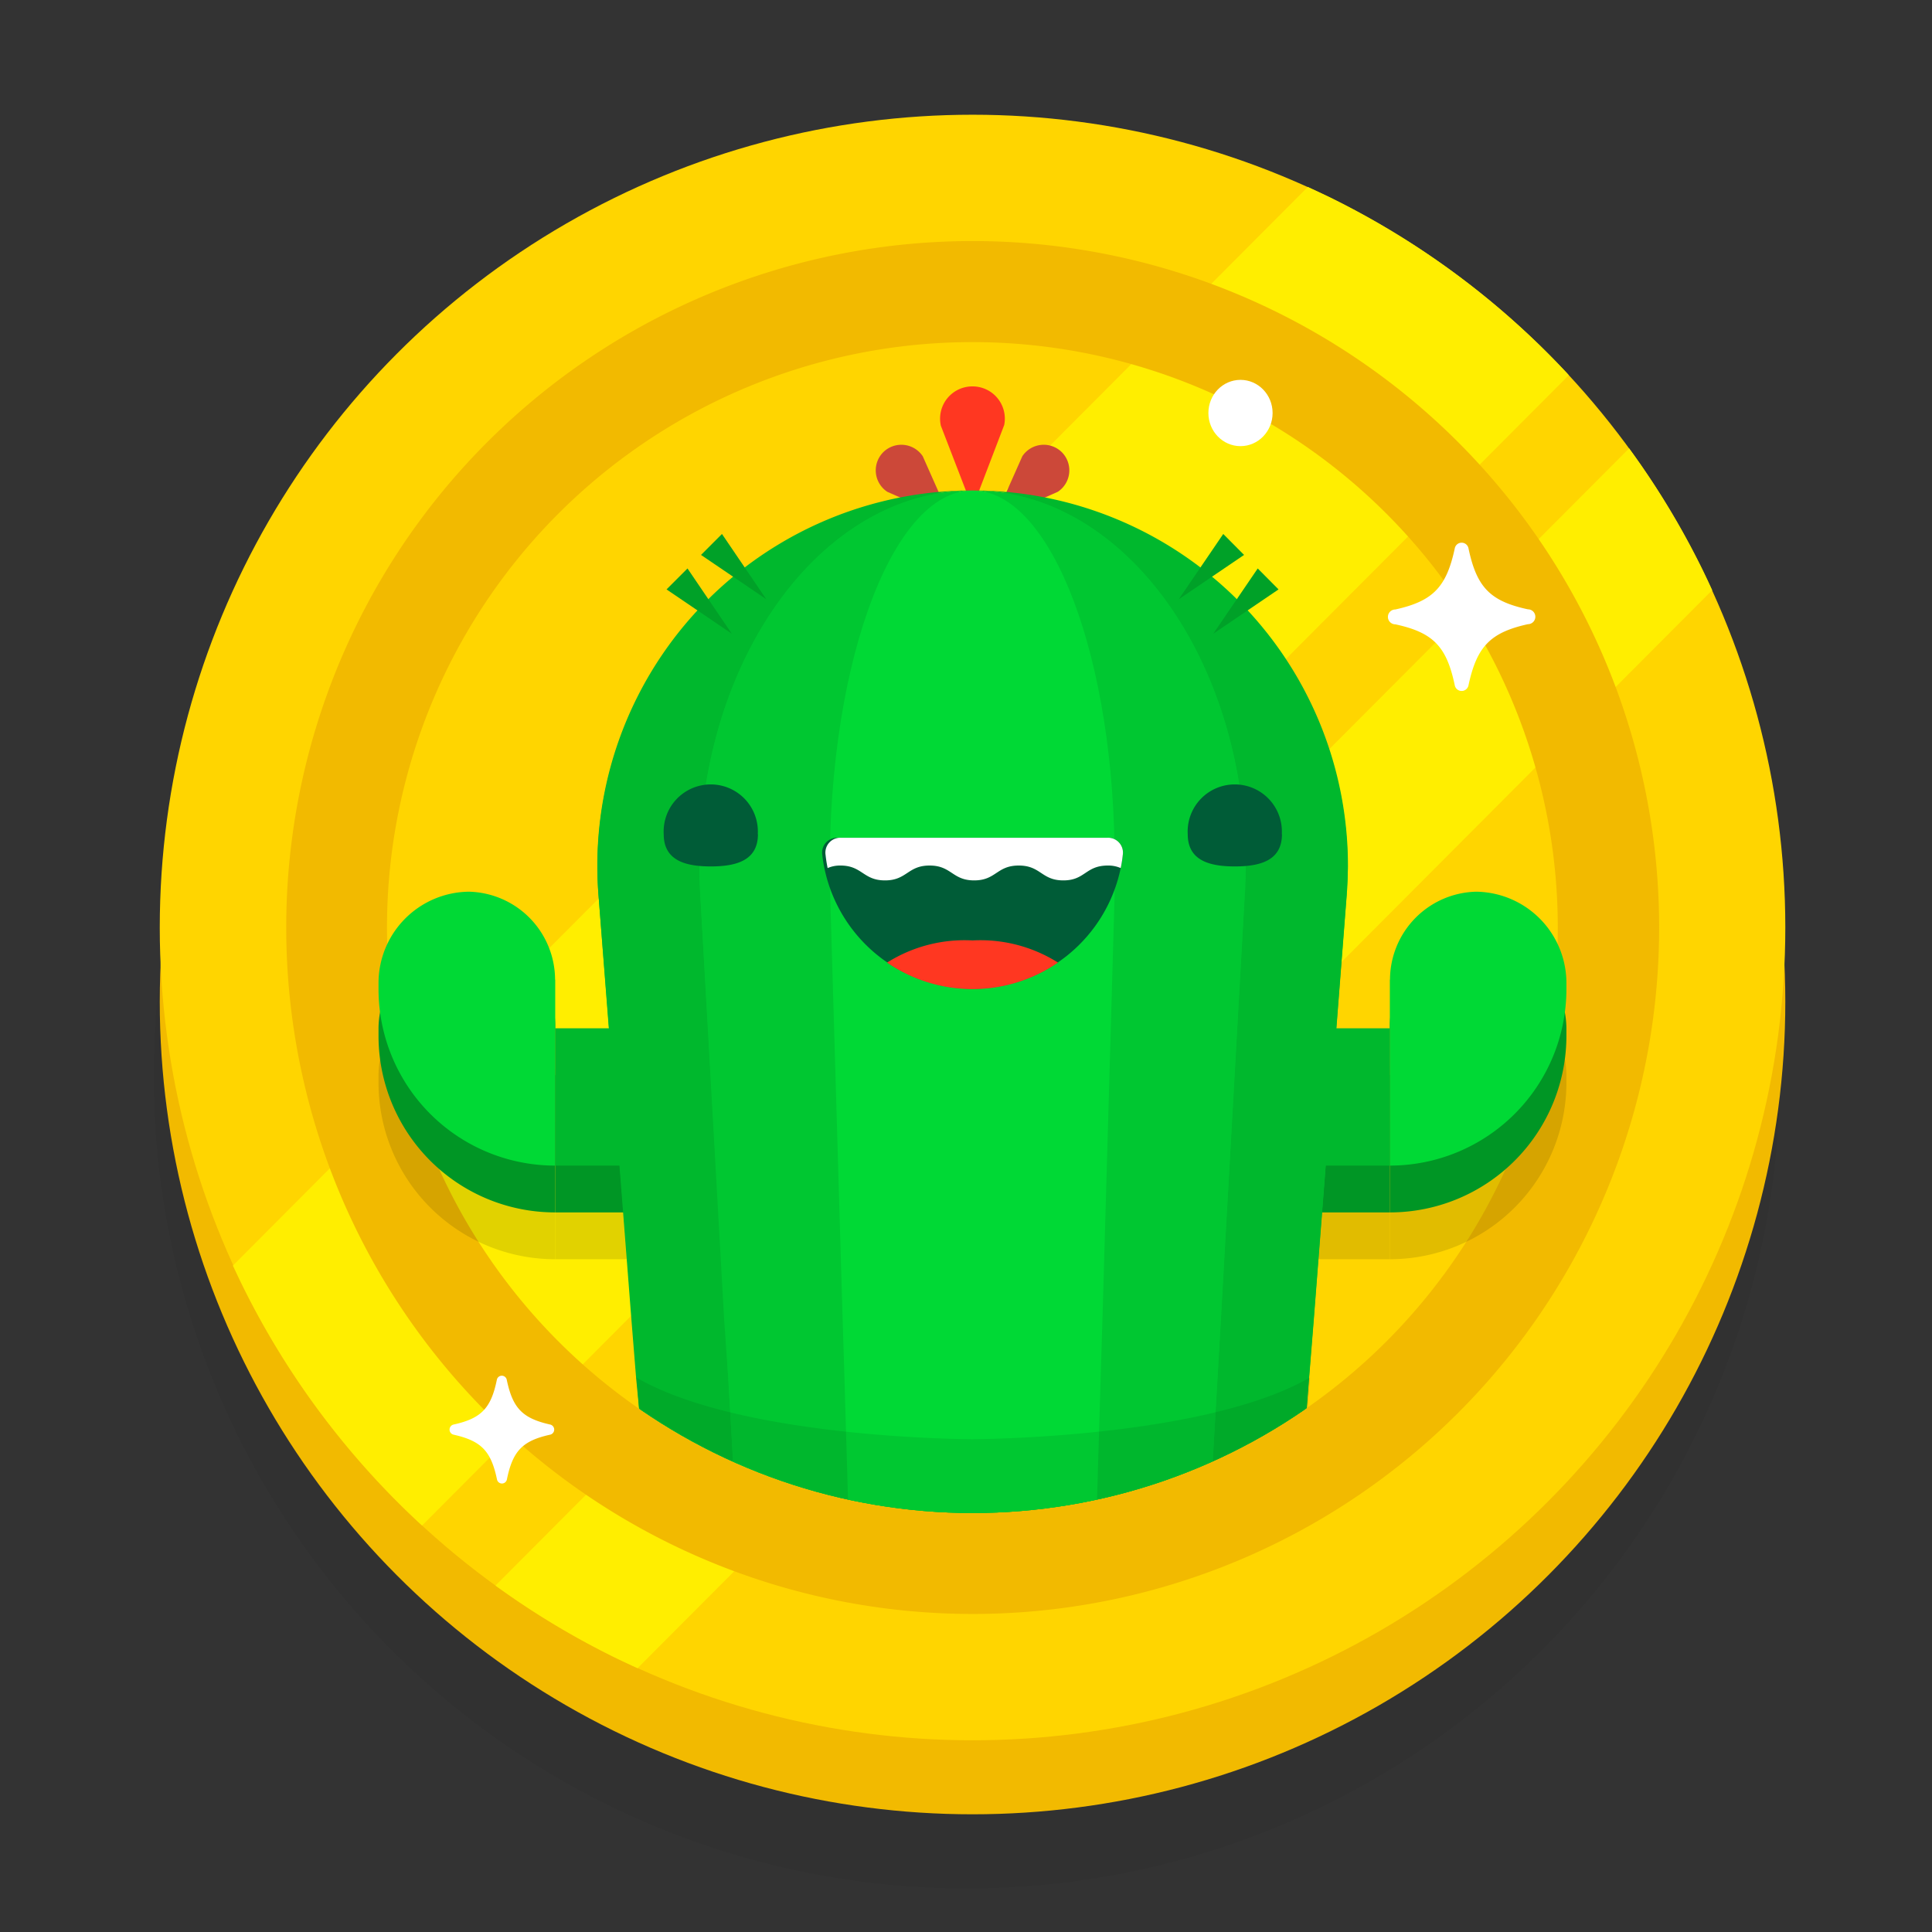 <svg xmlns="http://www.w3.org/2000/svg" xmlns:xlink="http://www.w3.org/1999/xlink" viewBox="0 0 130 130"><rect x="0" y="0" width="130" height="130" fill="#333333" stroke="none"/><defs><style>.cls-1{fill:none;}.cls-2{isolation:isolate;}.cls-3{opacity:0.04;}.cls-11,.cls-17,.cls-3{mix-blend-mode:multiply;}.cls-4{fill:#f2ba00;}.cls-5{fill:#ffd500;}.cls-6{fill:#fe0;}.cls-7{fill:#fff;}.cls-8{clip-path:url(#clip-path);}.cls-9{fill:#ff3721;}.cls-10{fill:#cc4839;}.cls-11{opacity:0.12;}.cls-12{fill:#00a82a;}.cls-13{fill:#009625;}.cls-14{fill:#00c731;}.cls-15{fill:#00b82d;}.cls-16{fill:#00d935;}.cls-17{opacity:0.08;}.cls-18{fill:#005c37;}.cls-19{fill:#00a128;}</style><clipPath id="clip-path"><path class="cls-1" d="M99.84,43.24a39.37,39.37,0,0,0-68.79,0H14.21V83.76H32.35a39.36,39.36,0,0,0,66.18,0h13.11V43.24Z"/></clipPath></defs><title>_</title><g class="cls-2"><g id="Layer_1" data-name="Layer 1"><circle class="cls-3" cx="65.05" cy="72.36" r="54.71"/><circle class="cls-4" cx="65.44" cy="67.39" r="54.69"/><circle class="cls-5" cx="65.44" cy="62.41" r="54.69"/><path class="cls-6" d="M105.56,25.25,28.4,102.65l-.12-.11a55,55,0,0,1-11.95-16c-.23-.46-.44-.92-.66-1.38L88,12.58l1.39.65a54.93,54.93,0,0,1,16.07,11.9Z"/><path class="cls-6" d="M115.21,39.71,42.9,112.25c-.46-.21-.93-.43-1.39-.65a54.63,54.63,0,0,1-8.17-4.91l76.28-76.52a54.2,54.2,0,0,1,4.94,8.16C114.78,38.78,115,39.25,115.21,39.71Z"/><path class="cls-4" d="M65.44,16.22a46.19,46.19,0,1,0,46.2,46.2A46.19,46.19,0,0,0,65.44,16.22Zm0,85.58a39.39,39.39,0,1,1,39.38-39.38A39.38,39.38,0,0,1,65.44,101.8Z"/><ellipse class="cls-7" cx="83.47" cy="27.79" rx="2.16" ry="2.23"/><g class="cls-8"><path class="cls-9" d="M65.44,34.17h0l-2.13-5.52A2.17,2.17,0,0,1,65.44,26h0a2.17,2.17,0,0,1,2.13,2.6Z"/><path class="cls-10" d="M66.88,35h0l1.91-4.3a1.73,1.73,0,0,1,2.66-.27h0a1.73,1.73,0,0,1-.27,2.66Z"/><path class="cls-10" d="M64,35h0l-1.91-4.3a1.73,1.73,0,0,0-2.66-.27h0a1.73,1.73,0,0,0,.27,2.66Z"/><g class="cls-11"><path d="M86.8,108.18H44.08L40.85,65.52C39.74,50.85,51.07,38.33,65.44,38.33h0c14.37,0,25.7,12.52,24.59,27.19Z"/><path d="M37.36,72.19V84.73h0A11.88,11.88,0,0,1,25.47,72.84v-.39a6.15,6.15,0,0,1,6.09-6.21,5.94,5.94,0,0,1,5.79,5.94Z"/><rect x="37.36" y="75.49" width="6.58" height="9.24"/><path d="M93.52,72.19V84.73h0a11.88,11.88,0,0,0,11.88-11.88v-.39a6.15,6.15,0,0,0-6.09-6.21,5.94,5.94,0,0,0-5.79,5.94Z"/><rect x="86.94" y="75.49" width="6.58" height="9.24"/></g><path class="cls-12" d="M86.94,106h-43L40.69,63.36A25.07,25.07,0,0,1,65.44,36.17h0A25.07,25.07,0,0,1,90.19,63.36Z"/><path class="cls-13" d="M37.36,69V81.58h0A11.88,11.88,0,0,1,25.47,69.69v-.39a6.15,6.15,0,0,1,6.09-6.21A5.94,5.94,0,0,1,37.36,69Z"/><rect class="cls-13" x="37.36" y="72.34" width="6.58" height="9.24"/><path class="cls-13" d="M93.52,69V81.58h0a11.88,11.88,0,0,0,11.88-11.88v-.39a6.15,6.15,0,0,0-6.09-6.21A5.94,5.94,0,0,0,93.52,69Z"/><rect class="cls-13" x="86.94" y="72.34" width="6.58" height="9.24"/><path class="cls-14" d="M90.69,58.23c0,.66,0,1.31-.08,2L88.39,88.84l-.31,3.85-.16,2.07-.63,8.12H43.59L43,94.75l-.16-2.07-.31-3.85L40.27,60.21a25.24,25.24,0,1,1,50.41-2Z"/><path class="cls-15" d="M49,92.69l-.22-3.85L47.12,60.21C46.3,45.55,54.74,33,65.44,33h0A25.24,25.24,0,0,0,40.27,60.21l2.22,28.63.31,3.85L43,94.75l.63,8.12h5.95l-.46-8.12Z"/><path class="cls-15" d="M65.44,33h0c10.22,0,18.38,11.42,18.38,25.21,0,.66,0,1.31-.06,2L82.15,88.84l-.22,3.85-.12,2.07-.46,8.12H87.3l.63-8.12.16-2.07.31-3.85,2.22-28.63c0-.67.08-1.32.08-2A25.25,25.25,0,0,0,65.44,33Z"/><path class="cls-14" d="M56.82,92.69l-.12-3.85-.84-28.63C55.42,45.55,59.84,33,65.44,33h0C54.74,33,46.3,45.55,47.12,60.21l1.61,28.63L49,92.69l.12,2.07.46,8.12h7.59l-.24-8.12Z"/><path class="cls-14" d="M81.92,92.69l.22-3.85,1.61-28.63c0-.67.06-1.32.06-2C83.82,44.44,75.66,33,65.44,33c5.35,0,9.61,11.42,9.61,25.21,0,.66,0,1.31,0,2l-.84,28.63-.12,3.85L74,94.75l-.24,8.12h7.58l.46-8.12Z"/><path class="cls-16" d="M74.06,92.69l.12-3.85L75,60.21c0-.67,0-1.32,0-2C75.06,44.44,70.79,33,65.44,33h0c-5.6,0-10,12.53-9.58,27.18l.84,28.63.12,3.85.06,2.07.24,8.12H73.76L74,94.75Z"/><path class="cls-17" d="M65.44,96.84s-15.51,0-22.64-4.16L43,94.75a39.37,39.37,0,0,0,45,0l.16-2.07C81,96.82,65.44,96.84,65.44,96.84Z"/><path class="cls-18" d="M75.55,57.52a8.91,8.91,0,0,1-.14.89,10.18,10.18,0,0,1-19.94,0,8.91,8.91,0,0,1-.14-.89,1,1,0,0,1,1-1.15H74.53A1,1,0,0,1,75.55,57.52Z"/><path class="cls-7" d="M75.55,57.52a8.91,8.91,0,0,1-.14.89,2.09,2.09,0,0,0-.86-.17c-1.52,0-1.52,1-3,1s-1.51-1-3-1-1.52,1-3,1-1.52-1-3-1-1.52,1-3,1-1.53-1-3-1a2.09,2.09,0,0,0-.86.17,8.91,8.91,0,0,1-.14-.89,1,1,0,0,1,1-1.15H74.53A1,1,0,0,1,75.55,57.52Z"/><path class="cls-9" d="M71.19,64.77a10.16,10.16,0,0,1-11.5,0,9.77,9.77,0,0,1,5.75-1.49A9.77,9.77,0,0,1,71.19,64.77Z"/><path class="cls-18" d="M51,56.13c0,1.75-1.42,2.17-3.17,2.17s-3.17-.42-3.17-2.17a3.17,3.17,0,1,1,6.33,0Z"/><path class="cls-18" d="M86.26,56.13c0,1.75-1.42,2.17-3.17,2.17s-3.17-.42-3.17-2.17a3.17,3.17,0,1,1,6.33,0Z"/><path class="cls-16" d="M37.36,65.89V78.43h0A11.88,11.88,0,0,1,25.47,66.55v-.39A6.15,6.15,0,0,1,31.56,60a5.94,5.94,0,0,1,5.79,5.94Z"/><rect class="cls-15" x="37.36" y="69.19" width="6.58" height="9.24"/><path class="cls-16" d="M93.52,65.89V78.43h0a11.88,11.88,0,0,0,11.88-11.88v-.39A6.15,6.15,0,0,0,99.32,60a5.94,5.94,0,0,0-5.79,5.94Z"/><rect class="cls-15" x="86.94" y="69.19" width="6.58" height="9.24"/><polygon class="cls-19" points="48.58 35.93 51.56 40.32 47.17 37.34 48.58 35.93"/><polygon class="cls-19" points="46.26 38.25 49.24 42.64 44.85 39.66 46.26 38.25"/><polygon class="cls-19" points="86.03 39.66 81.64 42.64 84.63 38.25 86.03 39.66"/><polygon class="cls-19" points="83.71 37.34 79.32 40.32 82.31 35.93 83.71 37.34"/></g><path class="cls-7" d="M102.81,42c-2.53.56-3.44,1.5-4,4.12a.47.47,0,0,1-.92,0c-.55-2.62-1.45-3.56-4-4.11a.49.49,0,0,1,0-1c2.53-.56,3.44-1.5,4-4.12a.47.47,0,0,1,.92,0c.55,2.62,1.45,3.56,4,4.11A.49.49,0,0,1,102.81,42Z"/><path class="cls-7" d="M37,96.54c-1.84.41-2.5,1.09-2.89,3a.34.34,0,0,1-.67,0c-.4-1.9-1.05-2.58-2.9-3a.35.35,0,0,1,0-.69c1.84-.41,2.5-1.09,2.89-3a.34.34,0,0,1,.67,0c.4,1.9,1.05,2.58,2.9,3A.35.35,0,0,1,37,96.54Z"/></g></g></svg>